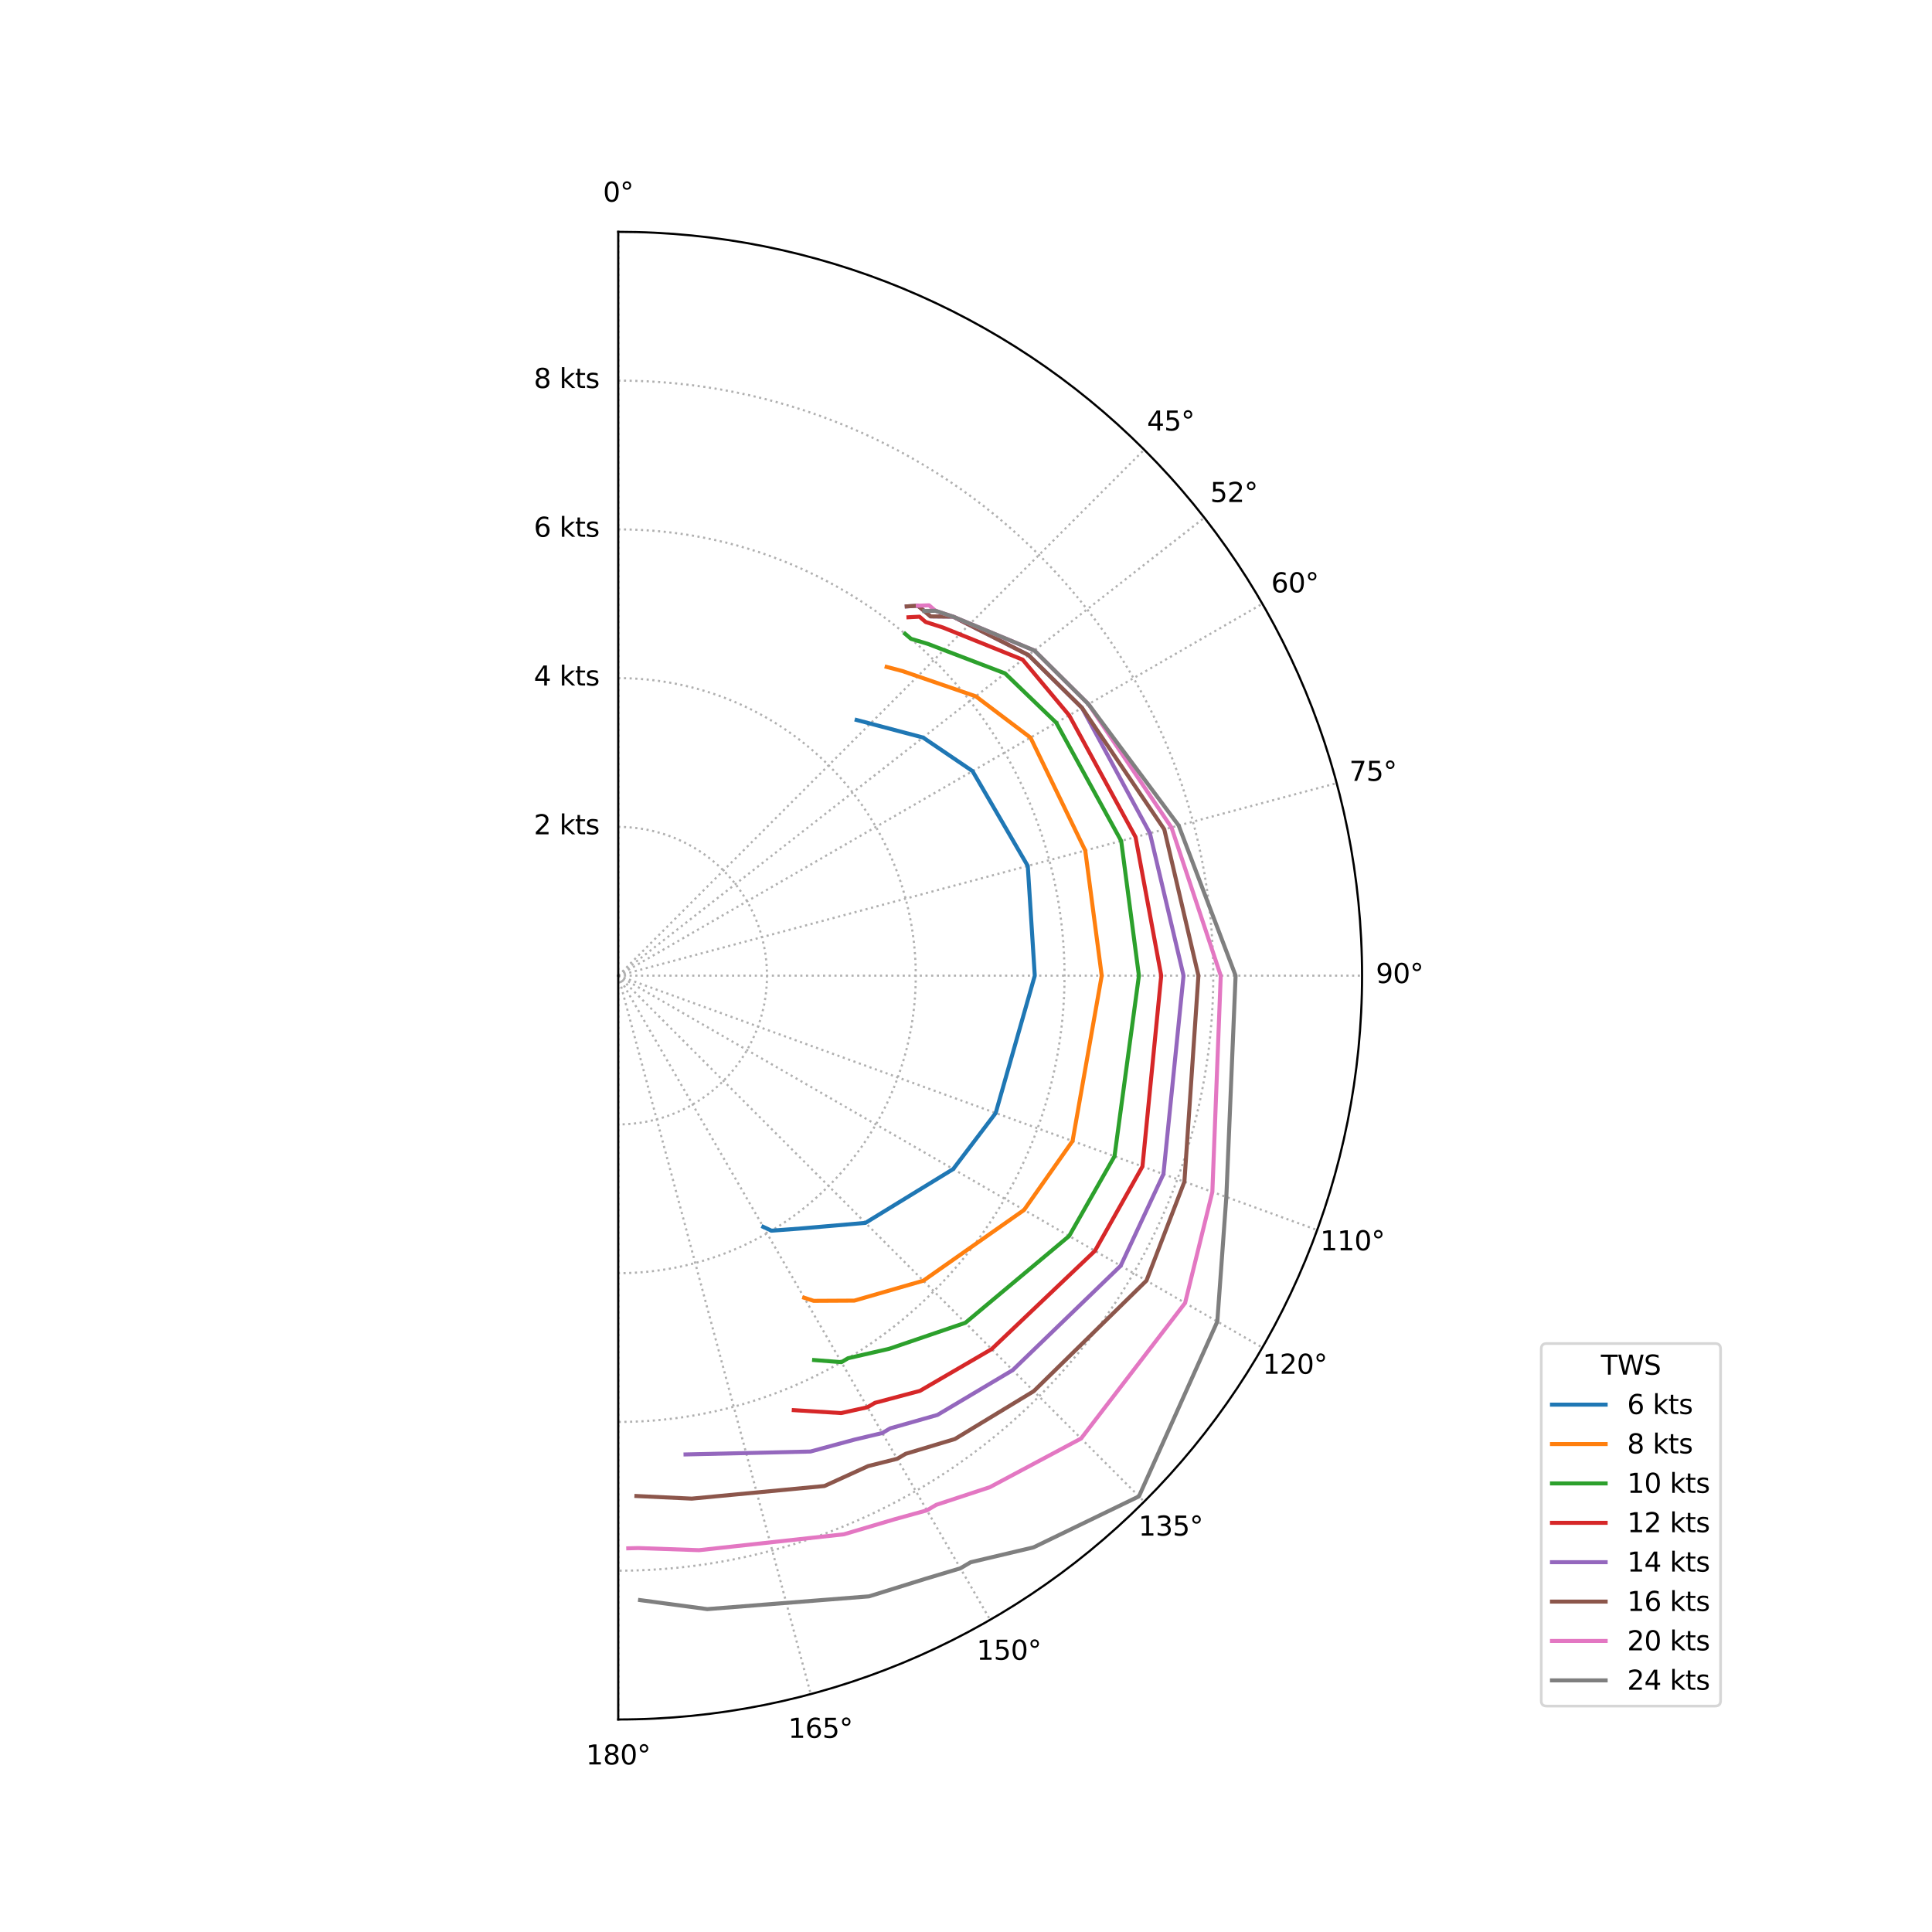 <?xml version="1.0" encoding="utf-8" standalone="no"?>
<!DOCTYPE svg PUBLIC "-//W3C//DTD SVG 1.1//EN"
  "http://www.w3.org/Graphics/SVG/1.1/DTD/svg11.dtd">
<svg xmlns:xlink="http://www.w3.org/1999/xlink" width="720pt" height="720pt" viewBox="0 0 720 720" xmlns="http://www.w3.org/2000/svg" version="1.1">
 <defs>
  <style type="text/css">*{stroke-linejoin: round; stroke-linecap: butt}</style>
 </defs>
 <g id="figure_1">
  <g id="patch_1">
   <path d="M 0 720 
L 720 720 
L 720 0 
L 0 0 
z
" style="fill: #ffffff"/>
  </g>
  <g id="axes_1">
   <g id="patch_2">
    <path d="M 230.4 640.8 
C 303.89 640.8 374.445 611.575 426.41 559.61 
C 478.375 507.645 507.6 437.09 507.6 363.6 
C 507.6 290.11 478.375 219.555 426.41 167.59 
C 374.445 115.625 303.89 86.4 230.4 86.4 
L 230.4 363.6 
C 230.4 363.6 230.4 363.6 230.4 363.6 
C 230.4 363.6 230.4 363.6 230.4 363.6 
C 230.4 363.6 230.4 363.6 230.4 363.6 
C 230.4 363.6 230.4 363.6 230.4 363.6 
z
" style="fill: #ffffff"/>
   </g>
   <g id="matplotlib.axis_1">
    <g id="xtick_1">
     <g id="line2d_1">
      <path d="M 230.4 363.6 
L 230.4 86.4 
" clip-path="url(#p2b100d43a7)" style="fill: none; stroke-dasharray: 0.8,1.32; stroke-dashoffset: 0; stroke: #b0b0b0; stroke-width: 0.8"/>
     </g>
     <g id="text_1">
      <!-- 0° -->
      <g transform="translate(224.719 75.159) scale(0.1 -0.1)">
       <defs>
        <path id="DejaVuSans-30" d="M 2034 4250 
Q 1547 4250 1301 3770 
Q 1056 3291 1056 2328 
Q 1056 1369 1301 889 
Q 1547 409 2034 409 
Q 2525 409 2770 889 
Q 3016 1369 3016 2328 
Q 3016 3291 2770 3770 
Q 2525 4250 2034 4250 
z
M 2034 4750 
Q 2819 4750 3233 4129 
Q 3647 3509 3647 2328 
Q 3647 1150 3233 529 
Q 2819 -91 2034 -91 
Q 1250 -91 836 529 
Q 422 1150 422 2328 
Q 422 3509 836 4129 
Q 1250 4750 2034 4750 
z
" transform="scale(0.016)"/>
        <path id="DejaVuSans-b0" d="M 1600 4347 
Q 1350 4347 1178 4173 
Q 1006 4000 1006 3750 
Q 1006 3503 1178 3333 
Q 1350 3163 1600 3163 
Q 1850 3163 2022 3333 
Q 2194 3503 2194 3750 
Q 2194 3997 2020 4172 
Q 1847 4347 1600 4347 
z
M 1600 4750 
Q 1800 4750 1984 4673 
Q 2169 4597 2303 4453 
Q 2447 4313 2519 4134 
Q 2591 3956 2591 3750 
Q 2591 3338 2302 3052 
Q 2013 2766 1594 2766 
Q 1172 2766 890 3047 
Q 609 3328 609 3750 
Q 609 4169 896 4459 
Q 1184 4750 1600 4750 
z
" transform="scale(0.016)"/>
       </defs>
       <use xlink:href="#DejaVuSans-30"/>
       <use xlink:href="#DejaVuSans-b0" transform="translate(63.623 0)"/>
      </g>
     </g>
    </g>
    <g id="xtick_2">
     <g id="line2d_2">
      <path d="M 230.4 363.6 
L 426.41 167.59 
" clip-path="url(#p2b100d43a7)" style="fill: none; stroke-dasharray: 0.8,1.32; stroke-dashoffset: 0; stroke: #b0b0b0; stroke-width: 0.8"/>
     </g>
     <g id="text_2">
      <!-- 45° -->
      <g transform="translate(427.447 160.45) scale(0.1 -0.1)">
       <defs>
        <path id="DejaVuSans-34" d="M 2419 4116 
L 825 1625 
L 2419 1625 
L 2419 4116 
z
M 2253 4666 
L 3047 4666 
L 3047 1625 
L 3713 1625 
L 3713 1100 
L 3047 1100 
L 3047 0 
L 2419 0 
L 2419 1100 
L 313 1100 
L 313 1709 
L 2253 4666 
z
" transform="scale(0.016)"/>
        <path id="DejaVuSans-35" d="M 691 4666 
L 3169 4666 
L 3169 4134 
L 1269 4134 
L 1269 2991 
Q 1406 3038 1543 3061 
Q 1681 3084 1819 3084 
Q 2600 3084 3056 2656 
Q 3513 2228 3513 1497 
Q 3513 744 3044 326 
Q 2575 -91 1722 -91 
Q 1428 -91 1123 -41 
Q 819 9 494 109 
L 494 744 
Q 775 591 1075 516 
Q 1375 441 1709 441 
Q 2250 441 2565 725 
Q 2881 1009 2881 1497 
Q 2881 1984 2565 2268 
Q 2250 2553 1709 2553 
Q 1456 2553 1204 2497 
Q 953 2441 691 2322 
L 691 4666 
z
" transform="scale(0.016)"/>
       </defs>
       <use xlink:href="#DejaVuSans-34"/>
       <use xlink:href="#DejaVuSans-35" transform="translate(63.623 0)"/>
       <use xlink:href="#DejaVuSans-b0" transform="translate(127.246 0)"/>
      </g>
     </g>
    </g>
    <g id="xtick_3">
     <g id="line2d_3">
      <path d="M 230.4 363.6 
L 448.837 192.939 
" clip-path="url(#p2b100d43a7)" style="fill: none; stroke-dasharray: 0.8,1.32; stroke-dashoffset: 0; stroke: #b0b0b0; stroke-width: 0.8"/>
     </g>
     <g id="text_3">
      <!-- 52° -->
      <g transform="translate(451.006 187.079) scale(0.1 -0.1)">
       <defs>
        <path id="DejaVuSans-32" d="M 1228 531 
L 3431 531 
L 3431 0 
L 469 0 
L 469 531 
Q 828 903 1448 1529 
Q 2069 2156 2228 2338 
Q 2531 2678 2651 2914 
Q 2772 3150 2772 3378 
Q 2772 3750 2511 3984 
Q 2250 4219 1831 4219 
Q 1534 4219 1204 4116 
Q 875 4013 500 3803 
L 500 4441 
Q 881 4594 1212 4672 
Q 1544 4750 1819 4750 
Q 2544 4750 2975 4387 
Q 3406 4025 3406 3419 
Q 3406 3131 3298 2873 
Q 3191 2616 2906 2266 
Q 2828 2175 2409 1742 
Q 1991 1309 1228 531 
z
" transform="scale(0.016)"/>
       </defs>
       <use xlink:href="#DejaVuSans-35"/>
       <use xlink:href="#DejaVuSans-32" transform="translate(63.623 0)"/>
       <use xlink:href="#DejaVuSans-b0" transform="translate(127.246 0)"/>
      </g>
     </g>
    </g>
    <g id="xtick_4">
     <g id="line2d_4">
      <path d="M 230.4 363.6 
L 470.462 225 
" clip-path="url(#p2b100d43a7)" style="fill: none; stroke-dasharray: 0.8,1.32; stroke-dashoffset: 0; stroke: #b0b0b0; stroke-width: 0.8"/>
     </g>
     <g id="text_4">
      <!-- 60° -->
      <g transform="translate(473.724 220.759) scale(0.1 -0.1)">
       <defs>
        <path id="DejaVuSans-36" d="M 2113 2584 
Q 1688 2584 1439 2293 
Q 1191 2003 1191 1497 
Q 1191 994 1439 701 
Q 1688 409 2113 409 
Q 2538 409 2786 701 
Q 3034 994 3034 1497 
Q 3034 2003 2786 2293 
Q 2538 2584 2113 2584 
z
M 3366 4563 
L 3366 3988 
Q 3128 4100 2886 4159 
Q 2644 4219 2406 4219 
Q 1781 4219 1451 3797 
Q 1122 3375 1075 2522 
Q 1259 2794 1537 2939 
Q 1816 3084 2150 3084 
Q 2853 3084 3261 2657 
Q 3669 2231 3669 1497 
Q 3669 778 3244 343 
Q 2819 -91 2113 -91 
Q 1303 -91 875 529 
Q 447 1150 447 2328 
Q 447 3434 972 4092 
Q 1497 4750 2381 4750 
Q 2619 4750 2861 4703 
Q 3103 4656 3366 4563 
z
" transform="scale(0.016)"/>
       </defs>
       <use xlink:href="#DejaVuSans-36"/>
       <use xlink:href="#DejaVuSans-30" transform="translate(63.623 0)"/>
       <use xlink:href="#DejaVuSans-b0" transform="translate(127.246 0)"/>
      </g>
     </g>
    </g>
    <g id="xtick_5">
     <g id="line2d_5">
      <path d="M 230.4 363.6 
L 498.155 291.855 
" clip-path="url(#p2b100d43a7)" style="fill: none; stroke-dasharray: 0.8,1.32; stroke-dashoffset: 0; stroke: #b0b0b0; stroke-width: 0.8"/>
     </g>
     <g id="text_5">
      <!-- 75° -->
      <g transform="translate(502.815 290.991) scale(0.1 -0.1)">
       <defs>
        <path id="DejaVuSans-37" d="M 525 4666 
L 3525 4666 
L 3525 4397 
L 1831 0 
L 1172 0 
L 2766 4134 
L 525 4134 
L 525 4666 
z
" transform="scale(0.016)"/>
       </defs>
       <use xlink:href="#DejaVuSans-37"/>
       <use xlink:href="#DejaVuSans-35" transform="translate(63.623 0)"/>
       <use xlink:href="#DejaVuSans-b0" transform="translate(127.246 0)"/>
      </g>
     </g>
    </g>
    <g id="xtick_6">
     <g id="line2d_6">
      <path d="M 230.4 363.6 
L 507.6 363.6 
" clip-path="url(#p2b100d43a7)" style="fill: none; stroke-dasharray: 0.8,1.32; stroke-dashoffset: 0; stroke: #b0b0b0; stroke-width: 0.8"/>
     </g>
     <g id="text_6">
      <!-- 90° -->
      <g transform="translate(512.737 366.359) scale(0.1 -0.1)">
       <defs>
        <path id="DejaVuSans-39" d="M 703 97 
L 703 672 
Q 941 559 1184 500 
Q 1428 441 1663 441 
Q 2288 441 2617 861 
Q 2947 1281 2994 2138 
Q 2813 1869 2534 1725 
Q 2256 1581 1919 1581 
Q 1219 1581 811 2004 
Q 403 2428 403 3163 
Q 403 3881 828 4315 
Q 1253 4750 1959 4750 
Q 2769 4750 3195 4129 
Q 3622 3509 3622 2328 
Q 3622 1225 3098 567 
Q 2575 -91 1691 -91 
Q 1453 -91 1209 -44 
Q 966 3 703 97 
z
M 1959 2075 
Q 2384 2075 2632 2365 
Q 2881 2656 2881 3163 
Q 2881 3666 2632 3958 
Q 2384 4250 1959 4250 
Q 1534 4250 1286 3958 
Q 1038 3666 1038 3163 
Q 1038 2656 1286 2365 
Q 1534 2075 1959 2075 
z
" transform="scale(0.016)"/>
       </defs>
       <use xlink:href="#DejaVuSans-39"/>
       <use xlink:href="#DejaVuSans-30" transform="translate(63.623 0)"/>
       <use xlink:href="#DejaVuSans-b0" transform="translate(127.246 0)"/>
      </g>
     </g>
    </g>
    <g id="xtick_7">
     <g id="line2d_7">
      <path d="M 230.4 363.6 
L 490.883 458.408 
" clip-path="url(#p2b100d43a7)" style="fill: none; stroke-dasharray: 0.8,1.32; stroke-dashoffset: 0; stroke: #b0b0b0; stroke-width: 0.8"/>
     </g>
     <g id="text_7">
      <!-- 110° -->
      <g transform="translate(491.995 465.956) scale(0.1 -0.1)">
       <defs>
        <path id="DejaVuSans-31" d="M 794 531 
L 1825 531 
L 1825 4091 
L 703 3866 
L 703 4441 
L 1819 4666 
L 2450 4666 
L 2450 531 
L 3481 531 
L 3481 0 
L 794 0 
L 794 531 
z
" transform="scale(0.016)"/>
       </defs>
       <use xlink:href="#DejaVuSans-31"/>
       <use xlink:href="#DejaVuSans-31" transform="translate(63.623 0)"/>
       <use xlink:href="#DejaVuSans-30" transform="translate(127.246 0)"/>
       <use xlink:href="#DejaVuSans-b0" transform="translate(190.869 0)"/>
      </g>
     </g>
    </g>
    <g id="xtick_8">
     <g id="line2d_8">
      <path d="M 230.4 363.6 
L 470.462 502.2 
" clip-path="url(#p2b100d43a7)" style="fill: none; stroke-dasharray: 0.8,1.32; stroke-dashoffset: 0; stroke: #b0b0b0; stroke-width: 0.8"/>
     </g>
     <g id="text_8">
      <!-- 120° -->
      <g transform="translate(470.543 511.959) scale(0.1 -0.1)">
       <use xlink:href="#DejaVuSans-31"/>
       <use xlink:href="#DejaVuSans-32" transform="translate(63.623 0)"/>
       <use xlink:href="#DejaVuSans-30" transform="translate(127.246 0)"/>
       <use xlink:href="#DejaVuSans-b0" transform="translate(190.869 0)"/>
      </g>
     </g>
    </g>
    <g id="xtick_9">
     <g id="line2d_9">
      <path d="M 230.4 363.6 
L 426.41 559.61 
" clip-path="url(#p2b100d43a7)" style="fill: none; stroke-dasharray: 0.8,1.32; stroke-dashoffset: 0; stroke: #b0b0b0; stroke-width: 0.8"/>
     </g>
     <g id="text_9">
      <!-- 135° -->
      <g transform="translate(424.266 572.269) scale(0.1 -0.1)">
       <defs>
        <path id="DejaVuSans-33" d="M 2597 2516 
Q 3050 2419 3304 2112 
Q 3559 1806 3559 1356 
Q 3559 666 3084 287 
Q 2609 -91 1734 -91 
Q 1441 -91 1130 -33 
Q 819 25 488 141 
L 488 750 
Q 750 597 1062 519 
Q 1375 441 1716 441 
Q 2309 441 2620 675 
Q 2931 909 2931 1356 
Q 2931 1769 2642 2001 
Q 2353 2234 1838 2234 
L 1294 2234 
L 1294 2753 
L 1863 2753 
Q 2328 2753 2575 2939 
Q 2822 3125 2822 3475 
Q 2822 3834 2567 4026 
Q 2313 4219 1838 4219 
Q 1578 4219 1281 4162 
Q 984 4106 628 3988 
L 628 4550 
Q 988 4650 1302 4700 
Q 1616 4750 1894 4750 
Q 2613 4750 3031 4423 
Q 3450 4097 3450 3541 
Q 3450 3153 3228 2886 
Q 3006 2619 2597 2516 
z
" transform="scale(0.016)"/>
       </defs>
       <use xlink:href="#DejaVuSans-31"/>
       <use xlink:href="#DejaVuSans-33" transform="translate(63.623 0)"/>
       <use xlink:href="#DejaVuSans-35" transform="translate(127.246 0)"/>
       <use xlink:href="#DejaVuSans-b0" transform="translate(190.869 0)"/>
      </g>
     </g>
    </g>
    <g id="xtick_10">
     <g id="line2d_10">
      <path d="M 230.4 363.6 
L 369 603.662 
" clip-path="url(#p2b100d43a7)" style="fill: none; stroke-dasharray: 0.8,1.32; stroke-dashoffset: 0; stroke: #b0b0b0; stroke-width: 0.8"/>
     </g>
     <g id="text_10">
      <!-- 150° -->
      <g transform="translate(363.956 618.546) scale(0.1 -0.1)">
       <use xlink:href="#DejaVuSans-31"/>
       <use xlink:href="#DejaVuSans-35" transform="translate(63.623 0)"/>
       <use xlink:href="#DejaVuSans-30" transform="translate(127.246 0)"/>
       <use xlink:href="#DejaVuSans-b0" transform="translate(190.869 0)"/>
      </g>
     </g>
    </g>
    <g id="xtick_11">
     <g id="line2d_11">
      <path d="M 230.4 363.6 
L 302.145 631.355 
" clip-path="url(#p2b100d43a7)" style="fill: none; stroke-dasharray: 0.8,1.32; stroke-dashoffset: 0; stroke: #b0b0b0; stroke-width: 0.8"/>
     </g>
     <g id="text_11">
      <!-- 165° -->
      <g transform="translate(293.724 647.637) scale(0.1 -0.1)">
       <use xlink:href="#DejaVuSans-31"/>
       <use xlink:href="#DejaVuSans-36" transform="translate(63.623 0)"/>
       <use xlink:href="#DejaVuSans-35" transform="translate(127.246 0)"/>
       <use xlink:href="#DejaVuSans-b0" transform="translate(190.869 0)"/>
      </g>
     </g>
    </g>
    <g id="xtick_12">
     <g id="line2d_12">
      <path d="M 230.4 363.6 
L 230.4 640.8 
" clip-path="url(#p2b100d43a7)" style="fill: none; stroke-dasharray: 0.8,1.32; stroke-dashoffset: 0; stroke: #b0b0b0; stroke-width: 0.8"/>
     </g>
     <g id="text_12">
      <!-- 180° -->
      <g transform="translate(218.356 657.559) scale(0.1 -0.1)">
       <defs>
        <path id="DejaVuSans-38" d="M 2034 2216 
Q 1584 2216 1326 1975 
Q 1069 1734 1069 1313 
Q 1069 891 1326 650 
Q 1584 409 2034 409 
Q 2484 409 2743 651 
Q 3003 894 3003 1313 
Q 3003 1734 2745 1975 
Q 2488 2216 2034 2216 
z
M 1403 2484 
Q 997 2584 770 2862 
Q 544 3141 544 3541 
Q 544 4100 942 4425 
Q 1341 4750 2034 4750 
Q 2731 4750 3128 4425 
Q 3525 4100 3525 3541 
Q 3525 3141 3298 2862 
Q 3072 2584 2669 2484 
Q 3125 2378 3379 2068 
Q 3634 1759 3634 1313 
Q 3634 634 3220 271 
Q 2806 -91 2034 -91 
Q 1263 -91 848 271 
Q 434 634 434 1313 
Q 434 1759 690 2068 
Q 947 2378 1403 2484 
z
M 1172 3481 
Q 1172 3119 1398 2916 
Q 1625 2713 2034 2713 
Q 2441 2713 2670 2916 
Q 2900 3119 2900 3481 
Q 2900 3844 2670 4047 
Q 2441 4250 2034 4250 
Q 1625 4250 1398 4047 
Q 1172 3844 1172 3481 
z
" transform="scale(0.016)"/>
       </defs>
       <use xlink:href="#DejaVuSans-31"/>
       <use xlink:href="#DejaVuSans-38" transform="translate(63.623 0)"/>
       <use xlink:href="#DejaVuSans-30" transform="translate(127.246 0)"/>
       <use xlink:href="#DejaVuSans-b0" transform="translate(190.869 0)"/>
      </g>
     </g>
    </g>
   </g>
   <g id="matplotlib.axis_2">
    <g id="ytick_1">
     <g id="line2d_13">
      <path d="M 230.4 308.16 
C 245.098 308.16 259.209 314.005 269.602 324.398 
C 279.995 334.791 285.84 348.902 285.84 363.6 
C 285.84 378.298 279.995 392.409 269.602 402.802 
C 259.209 413.195 245.098 419.04 230.4 419.04 
" clip-path="url(#p2b100d43a7)" style="fill: none; stroke-dasharray: 0.8,1.32; stroke-dashoffset: 0; stroke: #b0b0b0; stroke-width: 0.8"/>
     </g>
     <g id="text_13">
      <!-- 2 kts -->
      <g transform="translate(198.939 310.919) scale(0.1 -0.1)">
       <defs>
        <path id="DejaVuSans-20" transform="scale(0.016)"/>
        <path id="DejaVuSans-6b" d="M 581 4863 
L 1159 4863 
L 1159 1991 
L 2875 3500 
L 3609 3500 
L 1753 1863 
L 3688 0 
L 2938 0 
L 1159 1709 
L 1159 0 
L 581 0 
L 581 4863 
z
" transform="scale(0.016)"/>
        <path id="DejaVuSans-74" d="M 1172 4494 
L 1172 3500 
L 2356 3500 
L 2356 3053 
L 1172 3053 
L 1172 1153 
Q 1172 725 1289 603 
Q 1406 481 1766 481 
L 2356 481 
L 2356 0 
L 1766 0 
Q 1100 0 847 248 
Q 594 497 594 1153 
L 594 3053 
L 172 3053 
L 172 3500 
L 594 3500 
L 594 4494 
L 1172 4494 
z
" transform="scale(0.016)"/>
        <path id="DejaVuSans-73" d="M 2834 3397 
L 2834 2853 
Q 2591 2978 2328 3040 
Q 2066 3103 1784 3103 
Q 1356 3103 1142 2972 
Q 928 2841 928 2578 
Q 928 2378 1081 2264 
Q 1234 2150 1697 2047 
L 1894 2003 
Q 2506 1872 2764 1633 
Q 3022 1394 3022 966 
Q 3022 478 2636 193 
Q 2250 -91 1575 -91 
Q 1294 -91 989 -36 
Q 684 19 347 128 
L 347 722 
Q 666 556 975 473 
Q 1284 391 1588 391 
Q 1994 391 2212 530 
Q 2431 669 2431 922 
Q 2431 1156 2273 1281 
Q 2116 1406 1581 1522 
L 1381 1569 
Q 847 1681 609 1914 
Q 372 2147 372 2553 
Q 372 3047 722 3315 
Q 1072 3584 1716 3584 
Q 2034 3584 2315 3537 
Q 2597 3491 2834 3397 
z
" transform="scale(0.016)"/>
       </defs>
       <use xlink:href="#DejaVuSans-32"/>
       <use xlink:href="#DejaVuSans-20" transform="translate(63.623 0)"/>
       <use xlink:href="#DejaVuSans-6b" transform="translate(95.41 0)"/>
       <use xlink:href="#DejaVuSans-74" transform="translate(153.32 0)"/>
       <use xlink:href="#DejaVuSans-73" transform="translate(192.529 0)"/>
      </g>
     </g>
    </g>
    <g id="ytick_2">
     <g id="line2d_14">
      <path d="M 230.4 252.72 
C 259.796 252.72 288.018 264.41 308.804 285.196 
C 329.59 305.982 341.28 334.204 341.28 363.6 
C 341.28 392.996 329.59 421.218 308.804 442.004 
C 288.018 462.79 259.796 474.48 230.4 474.48 
" clip-path="url(#p2b100d43a7)" style="fill: none; stroke-dasharray: 0.8,1.32; stroke-dashoffset: 0; stroke: #b0b0b0; stroke-width: 0.8"/>
     </g>
     <g id="text_14">
      <!-- 4 kts -->
      <g transform="translate(198.939 255.479) scale(0.1 -0.1)">
       <use xlink:href="#DejaVuSans-34"/>
       <use xlink:href="#DejaVuSans-20" transform="translate(63.623 0)"/>
       <use xlink:href="#DejaVuSans-6b" transform="translate(95.41 0)"/>
       <use xlink:href="#DejaVuSans-74" transform="translate(153.32 0)"/>
       <use xlink:href="#DejaVuSans-73" transform="translate(192.529 0)"/>
      </g>
     </g>
    </g>
    <g id="ytick_3">
     <g id="line2d_15">
      <path d="M 230.4 197.28 
C 274.494 197.28 316.827 214.815 348.006 245.994 
C 379.185 277.173 396.72 319.506 396.72 363.6 
C 396.72 407.694 379.185 450.027 348.006 481.206 
C 316.827 512.385 274.494 529.92 230.4 529.92 
" clip-path="url(#p2b100d43a7)" style="fill: none; stroke-dasharray: 0.8,1.32; stroke-dashoffset: 0; stroke: #b0b0b0; stroke-width: 0.8"/>
     </g>
     <g id="text_15">
      <!-- 6 kts -->
      <g transform="translate(198.939 200.039) scale(0.1 -0.1)">
       <use xlink:href="#DejaVuSans-36"/>
       <use xlink:href="#DejaVuSans-20" transform="translate(63.623 0)"/>
       <use xlink:href="#DejaVuSans-6b" transform="translate(95.41 0)"/>
       <use xlink:href="#DejaVuSans-74" transform="translate(153.32 0)"/>
       <use xlink:href="#DejaVuSans-73" transform="translate(192.529 0)"/>
      </g>
     </g>
    </g>
    <g id="ytick_4">
     <g id="line2d_16">
      <path d="M 230.4 141.84 
C 289.192 141.84 345.636 165.22 387.208 206.792 
C 428.78 248.364 452.16 304.808 452.16 363.6 
C 452.16 422.392 428.78 478.836 387.208 520.408 
C 345.636 561.98 289.192 585.36 230.4 585.36 
" clip-path="url(#p2b100d43a7)" style="fill: none; stroke-dasharray: 0.8,1.32; stroke-dashoffset: 0; stroke: #b0b0b0; stroke-width: 0.8"/>
     </g>
     <g id="text_16">
      <!-- 8 kts -->
      <g transform="translate(198.939 144.599) scale(0.1 -0.1)">
       <use xlink:href="#DejaVuSans-38"/>
       <use xlink:href="#DejaVuSans-20" transform="translate(63.623 0)"/>
       <use xlink:href="#DejaVuSans-6b" transform="translate(95.41 0)"/>
       <use xlink:href="#DejaVuSans-74" transform="translate(153.32 0)"/>
       <use xlink:href="#DejaVuSans-73" transform="translate(192.529 0)"/>
      </g>
     </g>
    </g>
   </g>
   <g id="line2d_17">
    <path d="M 319.253 268.316 
L 343.987 274.856 
L 362.434 287.37 
L 383.02 322.706 
L 385.632 363.6 
L 371.061 414.796 
L 355.232 435.672 
L 322.525 455.725 
L 298.832 457.789 
L 287.507 458.643 
L 284.454 457.224 
" clip-path="url(#p2b100d43a7)" style="fill: none; stroke: #1f77b4; stroke-width: 1.5; stroke-linecap: square"/>
   </g>
   <g id="line2d_18">
    <path d="M 330.423 248.537 
L 336.268 250.071 
L 363.646 259.497 
L 384.04 274.896 
L 404.441 316.966 
L 410.58 363.6 
L 399.714 425.225 
L 381.639 450.918 
L 344.086 477.286 
L 318.384 484.7 
L 303.212 484.779 
L 299.7 483.631 
" clip-path="url(#p2b100d43a7)" style="fill: none; stroke: #ff7f0e; stroke-width: 1.5; stroke-linecap: square"/>
   </g>
   <g id="line2d_19">
    <path d="M 337.308 236.191 
L 339.516 238.077 
L 345.72 239.934 
L 374.568 250.964 
L 393.642 269.352 
L 417.828 313.379 
L 424.44 363.6 
L 415.343 430.914 
L 398.444 460.62 
L 359.767 492.967 
L 331.419 502.641 
L 316.061 506.164 
L 313.56 507.637 
L 303.391 506.852 
" clip-path="url(#p2b100d43a7)" style="fill: none; stroke: #2ca02c; stroke-width: 1.5; stroke-linecap: square"/>
   </g>
   <g id="line2d_20">
    <path d="M 338.558 230.037 
L 342.654 229.821 
L 344.972 231.801 
L 351.392 233.852 
L 381.121 245.844 
L 398.444 266.58 
L 423.183 311.944 
L 432.756 363.6 
L 425.762 434.706 
L 408.046 466.164 
L 369.567 502.767 
L 342.825 518.339 
L 326.055 522.797 
L 323.262 524.442 
L 313.458 526.611 
L 295.82 525.52 
" clip-path="url(#p2b100d43a7)" style="fill: none; stroke: #d62728; stroke-width: 1.5; stroke-linecap: square"/>
   </g>
   <g id="line2d_21">
    <path d="M 337.917 225.985 
L 342.046 225.728 
L 344.436 227.698 
L 346.79 229.708 
L 355.173 229.797 
L 383.306 244.137 
L 403.245 263.808 
L 428.538 310.509 
L 441.072 363.6 
L 433.577 437.55 
L 417.649 471.708 
L 377.408 510.608 
L 349.342 527.309 
L 331.766 532.301 
L 328.806 534.044 
L 318.492 536.491 
L 302.05 540.941 
L 255.476 542.027 
" clip-path="url(#p2b100d43a7)" style="fill: none; stroke: #9467bd; stroke-width: 1.5; stroke-linecap: square"/>
   </g>
   <g id="line2d_22">
    <path d="M 337.917 225.985 
L 342.046 225.728 
L 344.436 227.698 
L 346.79 229.708 
L 355.173 229.797 
L 383.306 244.137 
L 403.245 263.808 
L 433.894 309.074 
L 446.616 363.6 
L 441.391 440.394 
L 427.251 477.252 
L 385.248 518.448 
L 355.859 536.28 
L 337.476 541.805 
L 334.35 543.647 
L 323.526 546.37 
L 307.242 553.791 
L 257.791 558.497 
L 237.172 557.522 
" clip-path="url(#p2b100d43a7)" style="fill: none; stroke: #8c564b; stroke-width: 1.5; stroke-linecap: square"/>
   </g>
   <g id="line2d_23">
    <path d="M 342.046 225.728 
L 346.217 225.574 
L 348.609 227.616 
L 355.173 229.797 
L 385.49 242.43 
L 405.645 262.422 
L 436.571 308.357 
L 454.932 363.6 
L 451.81 444.187 
L 441.655 485.568 
L 402.889 536.089 
L 368.894 554.221 
L 348.898 560.814 
L 345.438 562.852 
L 333.594 566.129 
L 314.511 571.782 
L 260.491 577.712 
L 237.849 576.914 
L 234.125 577.011 
" clip-path="url(#p2b100d43a7)" style="fill: none; stroke: #e377c2; stroke-width: 1.5; stroke-linecap: square"/>
   </g>
   <g id="line2d_24">
    <path d="M 344.436 227.698 
L 348.609 227.616 
L 355.173 229.797 
L 385.49 242.43 
L 405.645 262.422 
L 439.249 307.639 
L 460.476 363.6 
L 457.02 446.083 
L 453.658 492.498 
L 424.45 557.65 
L 385.187 576.647 
L 361.747 582.198 
L 357.912 584.457 
L 344.92 588.358 
L 323.857 594.914 
L 263.578 599.672 
L 238.526 596.306 
" clip-path="url(#p2b100d43a7)" style="fill: none; stroke: #7f7f7f; stroke-width: 1.5; stroke-linecap: square"/>
   </g>
   <g id="patch_3">
    <path d="M 230.4 640.8 
C 303.89 640.8 374.445 611.575 426.41 559.61 
C 478.375 507.645 507.6 437.09 507.6 363.6 
C 507.6 290.11 478.375 219.555 426.41 167.59 
C 374.445 115.625 303.89 86.4 230.4 86.4 
" style="fill: none; stroke: #000000; stroke-width: 0.8; stroke-linejoin: miter; stroke-linecap: square"/>
   </g>
   <g id="patch_4">
    <path d="M 230.4 363.6 
L 230.4 86.4 
" style="fill: none; stroke: #000000; stroke-width: 0.8; stroke-linejoin: miter; stroke-linecap: square"/>
   </g>
   <g id="patch_5">
    <path d="M 230.4 363.6 
L 230.4 640.8 
" style="fill: none; stroke: #000000; stroke-width: 0.8; stroke-linejoin: miter; stroke-linecap: square"/>
   </g>
   <g id="legend_1">
    <g id="patch_6">
     <path d="M 576.377 635.8 
L 639.2 635.8 
Q 641.2 635.8 641.2 633.8 
L 641.2 502.697 
Q 641.2 500.697 639.2 500.697 
L 576.377 500.697 
Q 574.377 500.697 574.377 502.697 
L 574.377 633.8 
Q 574.377 635.8 576.377 635.8 
z
" style="fill: #ffffff; opacity: 0.8; stroke: #cccccc; stroke-linejoin: miter"/>
    </g>
    <g id="text_17">
     <!-- TWS -->
     <g transform="translate(596.616 512.295) scale(0.1 -0.1)">
      <defs>
       <path id="DejaVuSans-54" d="M -19 4666 
L 3928 4666 
L 3928 4134 
L 2272 4134 
L 2272 0 
L 1638 0 
L 1638 4134 
L -19 4134 
L -19 4666 
z
" transform="scale(0.016)"/>
       <path id="DejaVuSans-57" d="M 213 4666 
L 850 4666 
L 1831 722 
L 2809 4666 
L 3519 4666 
L 4500 722 
L 5478 4666 
L 6119 4666 
L 4947 0 
L 4153 0 
L 3169 4050 
L 2175 0 
L 1381 0 
L 213 4666 
z
" transform="scale(0.016)"/>
       <path id="DejaVuSans-53" d="M 3425 4513 
L 3425 3897 
Q 3066 4069 2747 4153 
Q 2428 4238 2131 4238 
Q 1616 4238 1336 4038 
Q 1056 3838 1056 3469 
Q 1056 3159 1242 3001 
Q 1428 2844 1947 2747 
L 2328 2669 
Q 3034 2534 3370 2195 
Q 3706 1856 3706 1288 
Q 3706 609 3251 259 
Q 2797 -91 1919 -91 
Q 1588 -91 1214 -16 
Q 841 59 441 206 
L 441 856 
Q 825 641 1194 531 
Q 1563 422 1919 422 
Q 2459 422 2753 634 
Q 3047 847 3047 1241 
Q 3047 1584 2836 1778 
Q 2625 1972 2144 2069 
L 1759 2144 
Q 1053 2284 737 2584 
Q 422 2884 422 3419 
Q 422 4038 858 4394 
Q 1294 4750 2059 4750 
Q 2388 4750 2728 4690 
Q 3069 4631 3425 4513 
z
" transform="scale(0.016)"/>
      </defs>
      <use xlink:href="#DejaVuSans-54"/>
      <use xlink:href="#DejaVuSans-57" transform="translate(61.084 0)"/>
      <use xlink:href="#DejaVuSans-53" transform="translate(159.961 0)"/>
     </g>
    </g>
    <g id="line2d_25">
     <path d="M 578.377 523.473 
L 588.377 523.473 
L 598.377 523.473 
" style="fill: none; stroke: #1f77b4; stroke-width: 1.5; stroke-linecap: square"/>
    </g>
    <g id="text_18">
     <!-- 6 kts -->
     <g transform="translate(606.377 526.973) scale(0.1 -0.1)">
      <use xlink:href="#DejaVuSans-36"/>
      <use xlink:href="#DejaVuSans-20" transform="translate(63.623 0)"/>
      <use xlink:href="#DejaVuSans-6b" transform="translate(95.41 0)"/>
      <use xlink:href="#DejaVuSans-74" transform="translate(153.32 0)"/>
      <use xlink:href="#DejaVuSans-73" transform="translate(192.529 0)"/>
     </g>
    </g>
    <g id="line2d_26">
     <path d="M 578.377 538.152 
L 588.377 538.152 
L 598.377 538.152 
" style="fill: none; stroke: #ff7f0e; stroke-width: 1.5; stroke-linecap: square"/>
    </g>
    <g id="text_19">
     <!-- 8 kts -->
     <g transform="translate(606.377 541.652) scale(0.1 -0.1)">
      <use xlink:href="#DejaVuSans-38"/>
      <use xlink:href="#DejaVuSans-20" transform="translate(63.623 0)"/>
      <use xlink:href="#DejaVuSans-6b" transform="translate(95.41 0)"/>
      <use xlink:href="#DejaVuSans-74" transform="translate(153.32 0)"/>
      <use xlink:href="#DejaVuSans-73" transform="translate(192.529 0)"/>
     </g>
    </g>
    <g id="line2d_27">
     <path d="M 578.377 552.83 
L 588.377 552.83 
L 598.377 552.83 
" style="fill: none; stroke: #2ca02c; stroke-width: 1.5; stroke-linecap: square"/>
    </g>
    <g id="text_20">
     <!-- 10 kts -->
     <g transform="translate(606.377 556.33) scale(0.1 -0.1)">
      <use xlink:href="#DejaVuSans-31"/>
      <use xlink:href="#DejaVuSans-30" transform="translate(63.623 0)"/>
      <use xlink:href="#DejaVuSans-20" transform="translate(127.246 0)"/>
      <use xlink:href="#DejaVuSans-6b" transform="translate(159.033 0)"/>
      <use xlink:href="#DejaVuSans-74" transform="translate(216.943 0)"/>
      <use xlink:href="#DejaVuSans-73" transform="translate(256.152 0)"/>
     </g>
    </g>
    <g id="line2d_28">
     <path d="M 578.377 567.508 
L 588.377 567.508 
L 598.377 567.508 
" style="fill: none; stroke: #d62728; stroke-width: 1.5; stroke-linecap: square"/>
    </g>
    <g id="text_21">
     <!-- 12 kts -->
     <g transform="translate(606.377 571.008) scale(0.1 -0.1)">
      <use xlink:href="#DejaVuSans-31"/>
      <use xlink:href="#DejaVuSans-32" transform="translate(63.623 0)"/>
      <use xlink:href="#DejaVuSans-20" transform="translate(127.246 0)"/>
      <use xlink:href="#DejaVuSans-6b" transform="translate(159.033 0)"/>
      <use xlink:href="#DejaVuSans-74" transform="translate(216.943 0)"/>
      <use xlink:href="#DejaVuSans-73" transform="translate(256.152 0)"/>
     </g>
    </g>
    <g id="line2d_29">
     <path d="M 578.377 582.186 
L 588.377 582.186 
L 598.377 582.186 
" style="fill: none; stroke: #9467bd; stroke-width: 1.5; stroke-linecap: square"/>
    </g>
    <g id="text_22">
     <!-- 14 kts -->
     <g transform="translate(606.377 585.686) scale(0.1 -0.1)">
      <use xlink:href="#DejaVuSans-31"/>
      <use xlink:href="#DejaVuSans-34" transform="translate(63.623 0)"/>
      <use xlink:href="#DejaVuSans-20" transform="translate(127.246 0)"/>
      <use xlink:href="#DejaVuSans-6b" transform="translate(159.033 0)"/>
      <use xlink:href="#DejaVuSans-74" transform="translate(216.943 0)"/>
      <use xlink:href="#DejaVuSans-73" transform="translate(256.152 0)"/>
     </g>
    </g>
    <g id="line2d_30">
     <path d="M 578.377 596.864 
L 588.377 596.864 
L 598.377 596.864 
" style="fill: none; stroke: #8c564b; stroke-width: 1.5; stroke-linecap: square"/>
    </g>
    <g id="text_23">
     <!-- 16 kts -->
     <g transform="translate(606.377 600.364) scale(0.1 -0.1)">
      <use xlink:href="#DejaVuSans-31"/>
      <use xlink:href="#DejaVuSans-36" transform="translate(63.623 0)"/>
      <use xlink:href="#DejaVuSans-20" transform="translate(127.246 0)"/>
      <use xlink:href="#DejaVuSans-6b" transform="translate(159.033 0)"/>
      <use xlink:href="#DejaVuSans-74" transform="translate(216.943 0)"/>
      <use xlink:href="#DejaVuSans-73" transform="translate(256.152 0)"/>
     </g>
    </g>
    <g id="line2d_31">
     <path d="M 578.377 611.542 
L 588.377 611.542 
L 598.377 611.542 
" style="fill: none; stroke: #e377c2; stroke-width: 1.5; stroke-linecap: square"/>
    </g>
    <g id="text_24">
     <!-- 20 kts -->
     <g transform="translate(606.377 615.042) scale(0.1 -0.1)">
      <use xlink:href="#DejaVuSans-32"/>
      <use xlink:href="#DejaVuSans-30" transform="translate(63.623 0)"/>
      <use xlink:href="#DejaVuSans-20" transform="translate(127.246 0)"/>
      <use xlink:href="#DejaVuSans-6b" transform="translate(159.033 0)"/>
      <use xlink:href="#DejaVuSans-74" transform="translate(216.943 0)"/>
      <use xlink:href="#DejaVuSans-73" transform="translate(256.152 0)"/>
     </g>
    </g>
    <g id="line2d_32">
     <path d="M 578.377 626.22 
L 588.377 626.22 
L 598.377 626.22 
" style="fill: none; stroke: #7f7f7f; stroke-width: 1.5; stroke-linecap: square"/>
    </g>
    <g id="text_25">
     <!-- 24 kts -->
     <g transform="translate(606.377 629.72) scale(0.1 -0.1)">
      <use xlink:href="#DejaVuSans-32"/>
      <use xlink:href="#DejaVuSans-34" transform="translate(63.623 0)"/>
      <use xlink:href="#DejaVuSans-20" transform="translate(127.246 0)"/>
      <use xlink:href="#DejaVuSans-6b" transform="translate(159.033 0)"/>
      <use xlink:href="#DejaVuSans-74" transform="translate(216.943 0)"/>
      <use xlink:href="#DejaVuSans-73" transform="translate(256.152 0)"/>
     </g>
    </g>
   </g>
  </g>
 </g>
 <defs>
  <clipPath id="p2b100d43a7">
   <path d="M 230.4 640.8 
C 303.89 640.8 374.445 611.575 426.41 559.61 
C 478.375 507.645 507.6 437.09 507.6 363.6 
C 507.6 290.11 478.375 219.555 426.41 167.59 
C 374.445 115.625 303.89 86.4 230.4 86.4 
L 230.4 363.6 
C 230.4 363.6 230.4 363.6 230.4 363.6 
C 230.4 363.6 230.4 363.6 230.4 363.6 
C 230.4 363.6 230.4 363.6 230.4 363.6 
C 230.4 363.6 230.4 363.6 230.4 363.6 
z
"/>
  </clipPath>
 </defs>
</svg>
